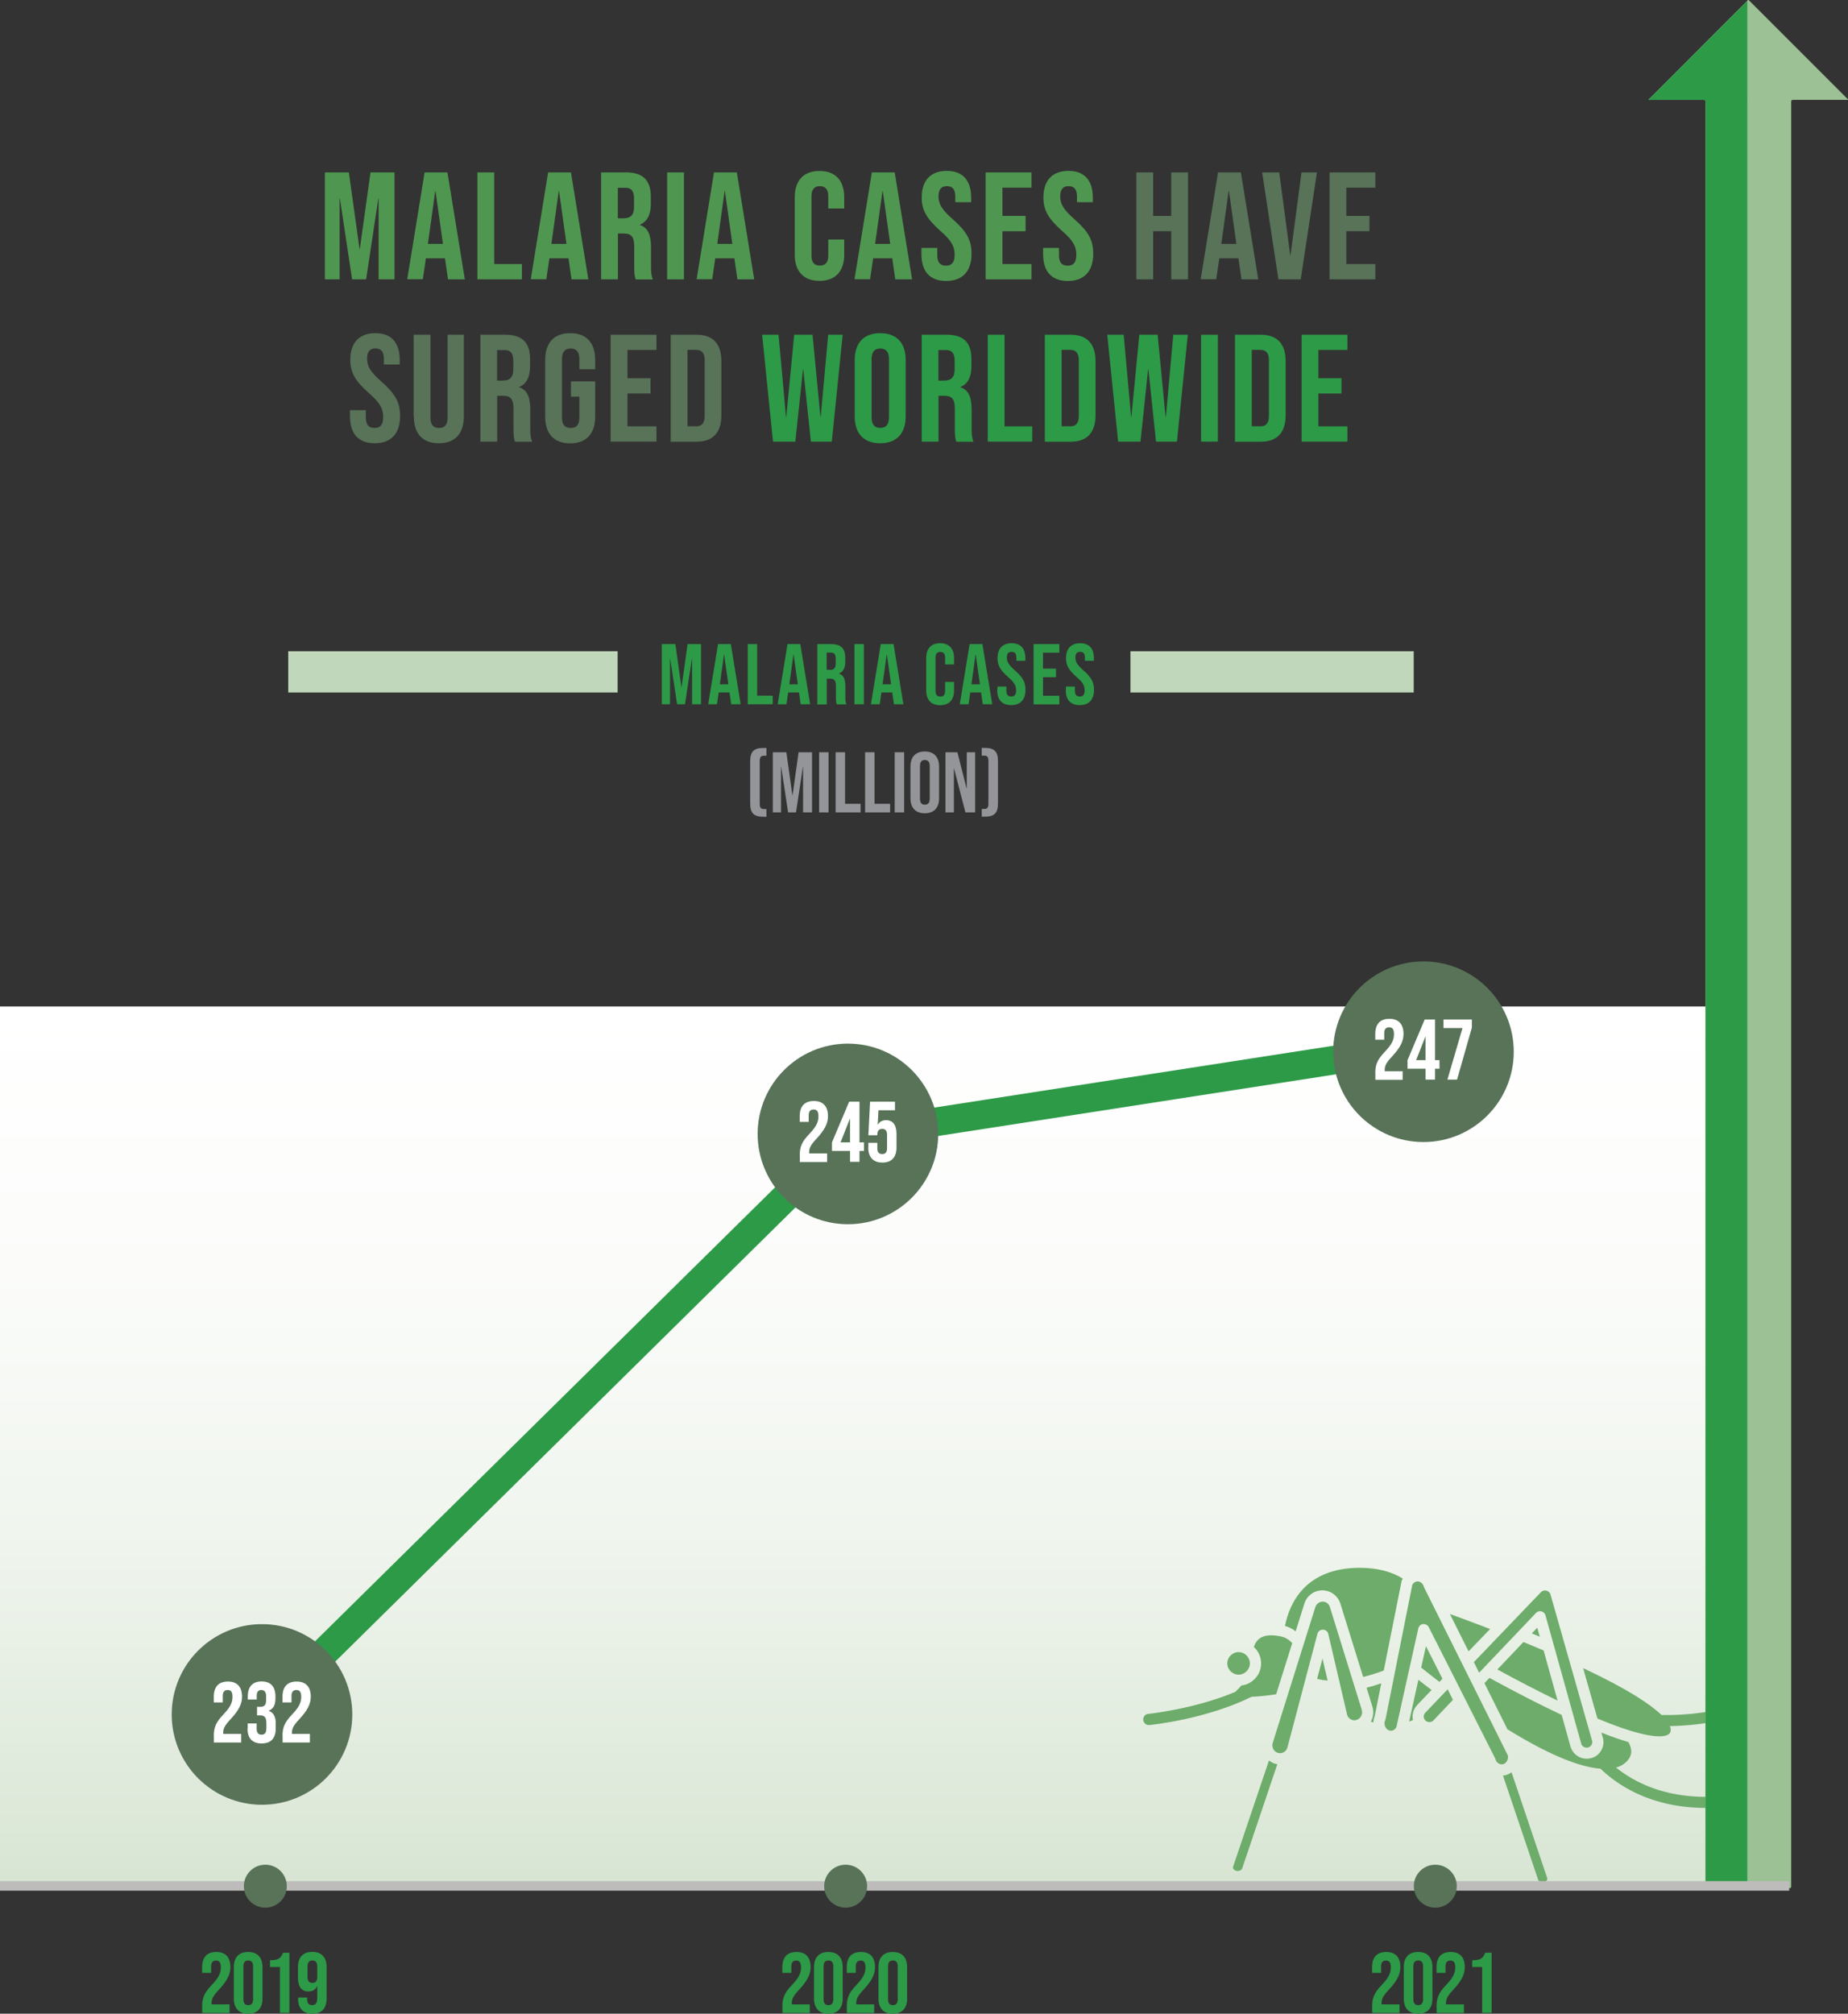 <?xml version="1.0" encoding="UTF-8"?>
<svg id="Layer_2" data-name="Layer 2" xmlns="http://www.w3.org/2000/svg" xmlns:xlink="http://www.w3.org/1999/xlink" viewBox="0 0 193.62 210.94">
  <rect x="0" y="0" width="193.62" height="210.94" fill="#333333" stroke="none"/>
  <defs>
    <style>
      .cls-1 {
        fill: #6dac6a;
      }

      .cls-2 {
        fill: #fff;
      }

      .cls-3 {
        fill: #939598;
      }

      .cls-4 {
        fill: #c1d7bb;
      }

      .cls-5, .cls-6 {
        fill: #587358;
      }

      .cls-7 {
        clip-path: url(#clippath-1);
      }

      .cls-8 {
        stroke: #2d9a47;
        stroke-width: 3px;
      }

      .cls-8, .cls-9, .cls-6 {
        stroke-miterlimit: 10;
      }

      .cls-8, .cls-9, .cls-10 {
        fill: none;
      }

      .cls-9 {
        stroke: #bdbcbb;
      }

      .cls-6 {
        stroke: #587358;
        stroke-width: 2.5px;
      }

      .cls-11 {
        fill: #9bc194;
      }

      .cls-12 {
        fill: url(#linear-gradient);
      }

      .cls-13 {
        fill: #4f9750;
      }

      .cls-14 {
        fill: #2d9a47;
      }
    </style>
    <linearGradient id="linear-gradient" x1="736.49" y1="105.43" x2="736.49" y2="197.32" gradientTransform="translate(826.41) rotate(-180) scale(1 -1)" gradientUnits="userSpaceOnUse">
      <stop offset="0" stop-color="#fff"/>
      <stop offset=".3" stop-color="#fbfcfa"/>
      <stop offset=".6" stop-color="#f0f5ee"/>
      <stop offset=".91" stop-color="#dee9da"/>
      <stop offset="1" stop-color="#d8e5d3"/>
    </linearGradient>
    <clipPath id="clippath-1">
      <rect class="cls-10" x="111.29" y="156.36" width="67.42" height="41.24" transform="translate(290.01 353.96) rotate(-180)"/>
    </clipPath>
  </defs>
  <g id="Layer_2-2" data-name="Layer 2">
    <rect class="cls-12" x="0" y="105.43" width="179.83" height="91.89"/>
    <g class="cls-7">
      <g>
        <path class="cls-1" d="M192.97,185.34c-5.2,2.69-9.98,4.04-14.26,4.04-1.44,0-2.83-.15-4.15-.46-3.36-.78-5.59-2.41-6.88-3.65-2.28-.17-5.57-1.55-9.68-4.09-.02,0-.03-.01-.05-.02l-2.42-4.85,.52-.55c2.78,1.52,5.32,2.82,7.57,3.88l.94,3.37c.24,.73,.91,1.22,1.68,1.22,.18,0,.36-.03,.54-.08,.45-.14,.82-.45,1.03-.87,.21-.42,.25-.89,.11-1.31l-.14-.48c1.05,.42,1.99,.75,2.84,1,.53,.99,.23,1.56-.12,1.95-.3,.34-.7,.58-1.18,.72,1.22,.98,3.02,2.05,5.51,2.63,4.98,1.16,10.91-.02,17.61-3.48,.29-.15,.64-.04,.79,.25,.15,.29,.04,.64-.25,.79Z"/>
        <path class="cls-1" d="M153.87,172.99l-1.96-3.92c1.14,.41,2.59,.95,4.21,1.57l-2.26,2.35Z"/>
        <path class="cls-1" d="M133.5,184.72c.11,.04,.22,.06,.33,.08l-3.68,10.91c-.07,.2-.37,.33-.63,.26-.13-.04-.24-.11-.3-.22-.04-.07-.05-.15-.02-.22l3.75-11.11c.17,.12,.35,.23,.55,.3Z"/>
        <path class="cls-1" d="M131.15,177.73c-4.74,2.35-10.48,2.95-10.73,2.97-.02,0-.04,0-.06,0-.3,0-.55-.23-.58-.53-.03-.32,.2-.61,.53-.64,.05,0,4.82-.5,9.11-2.3,.22-.21,.44-.43,.64-.67,1.16-.14,2.07-1.12,2.07-2.32,0-.68-.3-1.29-.76-1.72,.26-.78,.87-1.51,2.84-1.1,.45,.09,.85,.34,1.18,.7l-1.68,5.35s-.07,.01-.1,.02c-.94,.14-1.75,.22-2.46,.25Z"/>
        <circle class="cls-1" cx="129.77" cy="174.24" r="1.18"/>
        <path class="cls-1" d="M161.06,170.5l.27,.95c-.28-.12-.56-.24-.84-.35l.58-.6Z"/>
        <path class="cls-1" d="M154.42,174.11l7.04-7.34c.14-.14,.36-.2,.56-.15,.2,.05,.36,.2,.42,.37l4.36,15.33c.05,.14,.03,.3-.04,.43-.07,.14-.19,.24-.34,.29-.32,.1-.65-.08-.74-.35l-3.76-13.49c-.06-.2-.22-.36-.42-.41-.21-.05-.42,.01-.57,.17l-5.96,6.26-.54-1.09Z"/>
        <path class="cls-1" d="M165.86,174.73c4.78,2.25,7.11,3.84,8.22,4.92,5.09,.11,12.72-1.39,16.37-6.36,.19-.26,.56-.32,.82-.13s.32,.56,.13,.82c-3.7,5.03-11.1,6.75-16.44,6.83,.12,.3,.09,.5,.05,.62-.04,.1-.11,.23-.34,.32-.59,.25-2.32,.35-7.3-1.73l-1.51-5.31Z"/>
        <path class="cls-1" d="M159.62,172.01c.7,.28,1.4,.58,2.11,.88l1.46,5.25c-1.92-.93-4.03-2.02-6.31-3.26l2.73-2.87Z"/>
        <path class="cls-1" d="M143.18,176.79c.5-.13,1.02-.28,1.54-.46l-.68,3.41c-.09,.22-.14,.46-.15,.69-.09-.03-.17-.06-.26-.09,.25-.46,.33-1.02,.16-1.57l-.61-1.98Z"/>
        <path class="cls-1" d="M157.5,184.79c-.34,.11-.71-.13-.82-.51,0-.04-.02-.08-.04-.11l-4.34-8.58-2.61-5.15c-.1-.2-.31-.32-.52-.32-.02,0-.05,0-.07,0-.25,.03-.45,.21-.5,.46l-2.3,10.35c-.09,.16-.22,.28-.38,.33-.11,.04-.28,.06-.47-.04-.35-.19-.49-.67-.31-1.06,.02-.04,.03-.09,.04-.13l2.79-14.02c.13-.24,.38-.37,.62-.35,.27,.03,.5,.24,.59,.54,0,.04,.02,.07,.04,.11l8.76,17.57c.08,.4-.13,.81-.48,.92Z"/>
        <path class="cls-1" d="M151.68,176.97l.55,1.09-2.05,2.16c-.23,.23-.6,.23-.84,0-.11-.11-.17-.25-.17-.41s.06-.3,.18-.42l2.32-2.43Z"/>
        <path class="cls-1" d="M162.1,196.71c.03,.07,.02,.15-.02,.22-.05,.1-.16,.18-.3,.22-.27,.07-.57-.06-.63-.26l-3.68-10.9c.13-.01,.26-.03,.39-.07,.19-.06,.35-.16,.51-.27l3.73,11.07Z"/>
        <path class="cls-1" d="M150.81,176.18c-.65-.5-1.3-1.01-1.91-1.5l.5-2.24,1.73,3.41-.31,.33Z"/>
        <path class="cls-1" d="M138.56,173.73l.54,2.31c-.39-.03-.75-.09-1.1-.18l.56-2.13Z"/>
        <path class="cls-1" d="M142.67,179.11c.14,.44-.1,.91-.53,1.05-.2,.07-.41,.05-.6-.05-.19-.1-.34-.28-.39-.45l-1.98-8.5c-.06-.26-.29-.45-.56-.45-.29-.01-.51,.18-.58,.44l-3.15,11.92c-.13,.43-.58,.68-1.01,.54-.43-.14-.66-.61-.52-1.05l4.46-14.21c.11-.34,.42-.58,.77-.58,.35,0,.66,.23,.76,.58l3.34,10.77Z"/>
        <path class="cls-1" d="M148.52,178.57c-.33,.33-.52,.77-.52,1.24,0,.12,.01,.24,.04,.36-.13,.06-.27,.12-.4,.17l.97-4.38c.45,.36,.91,.71,1.38,1.07l-1.47,1.53Z"/>
        <path class="cls-1" d="M146.83,165.71l-1.85,9.28c-.74,.28-1.46,.5-2.16,.67l-2.38-7.66c-.26-.84-1.02-1.41-1.89-1.41-.87,0-1.63,.56-1.89,1.4l-.91,2.89c-.34-.26-.71-.45-1.12-.56,.48-2.4,2.15-6.09,7.84-6.09,1.79,0,3.3,.38,4.51,1.13-.04,.07-.08,.13-.12,.21-.02,.04-.03,.09-.04,.13Z"/>
      </g>
    </g>
    <g>
      <path class="cls-13" d="M34.04,18.06h2.51l1.12,8.02h.03l1.12-8.02h2.51v11.2h-1.66v-8.48h-.03l-1.28,8.48h-1.47l-1.28-8.48h-.03v8.48h-1.54v-11.2Z"/>
      <path class="cls-13" d="M44.49,18.06h2.39l1.82,11.2h-1.76l-.32-2.23v.03h-2l-.32,2.19h-1.63l1.82-11.2Zm1.92,7.49l-.78-5.54h-.03l-.77,5.54h1.58Z"/>
      <path class="cls-13" d="M50.02,18.06h1.76v9.6h2.9v1.6h-4.66v-11.2Z"/>
      <path class="cls-13" d="M57.43,18.06h2.39l1.82,11.2h-1.76l-.32-2.23v.03h-2l-.32,2.19h-1.63l1.82-11.2Zm1.92,7.49l-.78-5.54h-.03l-.77,5.54h1.58Z"/>
      <path class="cls-13" d="M62.97,18.06h2.61c1.82,0,2.61,.85,2.61,2.58v.69c0,1.15-.37,1.89-1.15,2.21v.03c.88,.27,1.17,1.1,1.17,2.37v1.97c0,.54,.02,.94,.19,1.36h-1.79c-.1-.29-.16-.46-.16-1.38v-2.05c0-1.04-.3-1.38-1.1-1.38h-.61v4.8h-1.76v-11.2Zm2.4,4.8c.66,0,1.06-.29,1.06-1.18v-.86c0-.8-.27-1.15-.9-1.15h-.8v3.2h.64Z"/>
      <path class="cls-13" d="M69.9,18.06h1.76v11.2h-1.76v-11.2Z"/>
      <path class="cls-13" d="M74.81,18.06h2.39l1.82,11.2h-1.76l-.32-2.23v.03h-2l-.32,2.19h-1.63l1.82-11.2Zm1.92,7.49l-.78-5.54h-.03l-.77,5.54h1.58Z"/>
      <path class="cls-13" d="M83.27,26.68v-6.02c0-1.73,.9-2.75,2.59-2.75s2.59,1.02,2.59,2.75v1.18h-1.67v-1.3c0-.74-.35-1.04-.88-1.04s-.88,.3-.88,1.04v6.26c0,.74,.35,1.02,.88,1.02s.88-.29,.88-1.02v-1.71h1.67v1.58c0,1.73-.9,2.75-2.59,2.75s-2.59-1.02-2.59-2.75Z"/>
      <path class="cls-13" d="M91.35,18.06h2.39l1.82,11.2h-1.76l-.32-2.23v.03h-2l-.32,2.19h-1.63l1.82-11.2Zm1.92,7.49l-.78-5.54h-.03l-.77,5.54h1.58Z"/>
      <path class="cls-13" d="M96.54,26.61v-.64h1.66v.77c0,.8,.35,1.09,.91,1.09s.91-.29,.91-1.12c0-.93-.35-1.52-1.5-2.53-1.47-1.3-1.95-2.21-1.95-3.49,0-1.76,.91-2.79,2.62-2.79s2.56,1.02,2.56,2.82v.46h-1.66v-.58c0-.8-.32-1.1-.88-1.1s-.88,.3-.88,1.07c0,.82,.37,1.41,1.52,2.42,1.47,1.3,1.94,2.19,1.94,3.59,0,1.82-.93,2.85-2.66,2.85s-2.59-1.02-2.59-2.82Z"/>
      <path class="cls-13" d="M103.27,18.06h4.8v1.6h-3.04v2.96h2.42v1.6h-2.42v3.44h3.04v1.6h-4.8v-11.2Z"/>
      <path class="cls-13" d="M109.29,26.61v-.64h1.66v.77c0,.8,.35,1.09,.91,1.09s.91-.29,.91-1.12c0-.93-.35-1.52-1.5-2.53-1.47-1.3-1.95-2.21-1.95-3.49,0-1.76,.91-2.79,2.62-2.79s2.56,1.02,2.56,2.82v.46h-1.66v-.58c0-.8-.32-1.1-.88-1.1s-.88,.3-.88,1.07c0,.82,.37,1.41,1.52,2.42,1.47,1.3,1.94,2.19,1.94,3.59,0,1.82-.93,2.85-2.66,2.85s-2.59-1.02-2.59-2.82Z"/>
      <path class="cls-5" d="M119.06,18.06h1.76v4.56h1.89v-4.56h1.76v11.2h-1.76v-5.04h-1.89v5.04h-1.76v-11.2Z"/>
      <path class="cls-5" d="M127.62,18.06h2.39l1.82,11.2h-1.76l-.32-2.23v.03h-2l-.32,2.19h-1.63l1.82-11.2Zm1.92,7.49l-.78-5.54h-.03l-.77,5.54h1.58Z"/>
      <path class="cls-5" d="M132.25,18.06h1.78l1.15,8.69h.03l1.15-8.69h1.62l-1.7,11.2h-2.34l-1.7-11.2Z"/>
      <path class="cls-5" d="M139.3,18.06h4.8v1.6h-3.04v2.96h2.42v1.6h-2.42v3.44h3.04v1.6h-4.8v-11.2Z"/>
      <path class="cls-5" d="M36.67,43.61v-.64h1.66v.77c0,.8,.35,1.09,.91,1.09s.91-.29,.91-1.12c0-.93-.35-1.52-1.5-2.53-1.47-1.3-1.95-2.21-1.95-3.49,0-1.76,.91-2.79,2.62-2.79s2.56,1.02,2.56,2.82v.46h-1.66v-.58c0-.8-.32-1.1-.88-1.1s-.88,.3-.88,1.07c0,.82,.37,1.41,1.52,2.42,1.47,1.3,1.94,2.19,1.94,3.59,0,1.82-.93,2.85-2.66,2.85s-2.59-1.02-2.59-2.82Z"/>
      <path class="cls-5" d="M43.34,43.61v-8.55h1.76v8.68c0,.8,.34,1.09,.9,1.09s.9-.29,.9-1.09v-8.68h1.7v8.55c0,1.79-.9,2.82-2.62,2.82s-2.62-1.02-2.62-2.82Z"/>
      <path class="cls-5" d="M50.32,35.06h2.61c1.82,0,2.61,.85,2.61,2.58v.69c0,1.15-.37,1.89-1.15,2.21v.03c.88,.27,1.17,1.1,1.17,2.37v1.97c0,.54,.02,.94,.19,1.36h-1.79c-.1-.29-.16-.46-.16-1.38v-2.05c0-1.04-.3-1.38-1.1-1.38h-.61v4.8h-1.76v-11.2Zm2.4,4.8c.66,0,1.06-.29,1.06-1.18v-.86c0-.8-.27-1.15-.9-1.15h-.8v3.2h.64Z"/>
      <path class="cls-5" d="M57.12,43.61v-5.89c0-1.79,.9-2.82,2.62-2.82s2.62,1.02,2.62,2.82v.96h-1.66v-1.07c0-.8-.35-1.1-.91-1.1s-.91,.3-.91,1.1v6.13c0,.8,.35,1.09,.91,1.09s.91-.29,.91-1.09v-2.19h-.88v-1.6h2.54v3.67c0,1.79-.9,2.82-2.62,2.82s-2.62-1.02-2.62-2.82Z"/>
      <path class="cls-5" d="M63.98,35.06h4.8v1.6h-3.04v2.96h2.42v1.6h-2.42v3.44h3.04v1.6h-4.8v-11.2Z"/>
      <path class="cls-5" d="M70.27,35.06h2.69c1.76,0,2.62,.98,2.62,2.77v5.67c0,1.79-.86,2.77-2.62,2.77h-2.69v-11.2Zm2.66,9.6c.56,0,.9-.29,.9-1.09v-5.83c0-.8-.34-1.09-.9-1.09h-.9v8h.9Z"/>
      <path class="cls-14" d="M79.87,35.06h1.7l.78,8.61h.03l.83-8.61h1.92l.83,8.61h.03l.78-8.61h1.52l-1.14,11.2h-2.19l-.8-7.56h-.03l-.8,7.56h-2.34l-1.14-11.2Z"/>
      <path class="cls-14" d="M89.55,43.61v-5.89c0-1.79,.94-2.82,2.67-2.82s2.67,1.02,2.67,2.82v5.89c0,1.79-.94,2.82-2.67,2.82s-2.67-1.02-2.67-2.82Zm3.59,.11v-6.11c0-.8-.35-1.1-.91-1.1s-.91,.3-.91,1.1v6.11c0,.8,.35,1.1,.91,1.1s.91-.3,.91-1.1Z"/>
      <path class="cls-14" d="M96.56,35.06h2.61c1.82,0,2.61,.85,2.61,2.58v.69c0,1.15-.37,1.89-1.15,2.21v.03c.88,.27,1.17,1.1,1.17,2.37v1.97c0,.54,.02,.94,.19,1.36h-1.79c-.1-.29-.16-.46-.16-1.38v-2.05c0-1.04-.3-1.38-1.1-1.38h-.61v4.8h-1.76v-11.2Zm2.4,4.8c.66,0,1.06-.29,1.06-1.18v-.86c0-.8-.27-1.15-.9-1.15h-.8v3.2h.64Z"/>
      <path class="cls-14" d="M103.49,35.06h1.76v9.6h2.9v1.6h-4.66v-11.2Z"/>
      <path class="cls-14" d="M109.47,35.06h2.69c1.76,0,2.62,.98,2.62,2.77v5.67c0,1.79-.86,2.77-2.62,2.77h-2.69v-11.2Zm2.66,9.6c.56,0,.9-.29,.9-1.09v-5.83c0-.8-.34-1.09-.9-1.09h-.9v8h.9Z"/>
      <path class="cls-14" d="M116.03,35.06h1.7l.78,8.61h.03l.83-8.61h1.92l.83,8.61h.03l.78-8.61h1.52l-1.14,11.2h-2.19l-.8-7.56h-.03l-.8,7.56h-2.34l-1.14-11.2Z"/>
      <path class="cls-14" d="M125.84,35.06h1.76v11.2h-1.76v-11.2Z"/>
      <path class="cls-14" d="M129.39,35.06h2.69c1.76,0,2.62,.98,2.62,2.77v5.67c0,1.79-.86,2.77-2.62,2.77h-2.69v-11.2Zm2.66,9.6c.56,0,.9-.29,.9-1.09v-5.83c0-.8-.34-1.09-.9-1.09h-.9v8h.9Z"/>
      <path class="cls-14" d="M136.37,35.06h4.8v1.6h-3.04v2.96h2.42v1.6h-2.42v3.44h3.04v1.6h-4.8v-11.2Z"/>
    </g>
    <g>
      <path class="cls-11" d="M183.12,0c-.01,.09-.09,.12-.14,.17-3.36,3.36-6.72,6.72-10.08,10.09-.06,.06-.12,.1-.19,.17,.09,.05,.17,.03,.24,.03,1.84,0,3.69,0,5.53,0,.17,0,.21,.04,.21,.21,0,4.34,0,182.55,0,186.89,0,.19,.04,.23,.23,.23,2.84,0,5.68,0,8.52,0,.18,0,.23-.04,.23-.23,0-4.33,0-182.54,0-186.87,0-.18,.03-.23,.23-.23,1.84,0,3.67,0,5.51,0h.21s.02-.03,.03-.04c-.06-.05-.12-.09-.17-.15-3.37-3.37-6.73-6.73-10.1-10.1-.05-.05-.13-.09-.14-.17h-.09Z"/>
      <path class="cls-14" d="M172.95,10.46c1.84,0,3.67,0,5.51,0,.19,0,.23,.05,.23,.23,0,4.33,0,182.54,0,186.87,0,.19,.05,.23,.23,.23,1.38,0,2.76,0,4.15,0V.11s-.05,.04-.07,.06c-3.37,3.37-6.73,6.74-10.1,10.1-.05,.05-.11,.1-.17,.15,.01,.01,.02,.03,.03,.04h.21Z"/>
    </g>
    <line class="cls-9" x1="187.46" y1="197.55" x2="0" y2="197.55"/>
    <polyline class="cls-8" points="150.28 109.42 88.85 118.94 27.42 179.55"/>
    <g>
      <g>
        <path class="cls-14" d="M143.76,210.17c0-.9,.25-1.45,.99-2.22,.76-.8,.97-1.28,.97-1.86s-.2-.72-.51-.72-.51,.17-.51,.62v.67h-.94v-.61c0-1.01,.5-1.58,1.48-1.58s1.48,.58,1.48,1.58c0,.75-.31,1.41-1.22,2.39-.59,.63-.75,.95-.75,1.39v.13h1.88v.9h-2.86v-.68Z"/>
        <path class="cls-14" d="M147.08,209.36v-3.31c0-1.01,.53-1.58,1.5-1.58s1.5,.58,1.5,1.58v3.31c0,1.01-.53,1.58-1.5,1.58s-1.5-.58-1.5-1.58Zm2.02,.06v-3.44c0-.45-.2-.62-.51-.62s-.51,.17-.51,.62v3.44c0,.45,.2,.62,.51,.62s.51-.17,.51-.62Z"/>
        <path class="cls-14" d="M150.51,210.17c0-.9,.25-1.45,.99-2.22,.76-.8,.97-1.28,.97-1.86s-.2-.72-.51-.72-.51,.17-.51,.62v.67h-.94v-.61c0-1.01,.5-1.58,1.48-1.58s1.48,.58,1.48,1.58c0,.75-.31,1.41-1.22,2.39-.59,.63-.75,.95-.75,1.39v.13h1.88v.9h-2.86v-.68Z"/>
        <path class="cls-14" d="M155.29,206.04h-1.04v-.7c.84,0,1.13-.18,1.36-.79h.67v6.3h-.99v-4.81Z"/>
      </g>
      <circle class="cls-5" cx="150.38" cy="197.58" r="2.25"/>
    </g>
    <g>
      <g>
        <path class="cls-14" d="M81.97,210.17c0-.9,.25-1.45,.99-2.22,.76-.8,.97-1.28,.97-1.86s-.2-.72-.51-.72-.51,.17-.51,.62v.67h-.94v-.61c0-1.01,.5-1.58,1.48-1.58s1.48,.58,1.48,1.58c0,.75-.31,1.41-1.22,2.39-.59,.63-.75,.95-.75,1.39v.13h1.88v.9h-2.86v-.68Z"/>
        <path class="cls-14" d="M85.29,209.36v-3.31c0-1.01,.53-1.58,1.5-1.58s1.5,.58,1.5,1.58v3.31c0,1.01-.53,1.58-1.5,1.58s-1.5-.58-1.5-1.58Zm2.02,.06v-3.44c0-.45-.2-.62-.51-.62s-.51,.17-.51,.62v3.44c0,.45,.2,.62,.51,.62s.51-.17,.51-.62Z"/>
        <path class="cls-14" d="M88.72,210.17c0-.9,.25-1.45,.99-2.22,.76-.8,.97-1.28,.97-1.86s-.2-.72-.51-.72-.51,.17-.51,.62v.67h-.94v-.61c0-1.01,.5-1.58,1.48-1.58s1.48,.58,1.48,1.58c0,.75-.31,1.41-1.22,2.39-.59,.63-.75,.95-.75,1.39v.13h1.88v.9h-2.86v-.68Z"/>
        <path class="cls-14" d="M92.04,209.36v-3.31c0-1.01,.53-1.58,1.5-1.58s1.5,.58,1.5,1.58v3.31c0,1.01-.53,1.58-1.5,1.58s-1.5-.58-1.5-1.58Zm2.02,.06v-3.44c0-.45-.2-.62-.51-.62s-.51,.17-.51,.62v3.44c0,.45,.2,.62,.51,.62s.51-.17,.51-.62Z"/>
      </g>
      <circle class="cls-5" cx="88.6" cy="197.58" r="2.25"/>
    </g>
    <g>
      <g>
        <path class="cls-14" d="M21.18,210.17c0-.9,.25-1.45,.99-2.22,.76-.8,.97-1.28,.97-1.86s-.2-.72-.51-.72-.51,.17-.51,.62v.67h-.94v-.61c0-1.01,.5-1.58,1.48-1.58s1.48,.58,1.48,1.58c0,.75-.31,1.41-1.22,2.39-.59,.63-.75,.95-.75,1.39v.13h1.88v.9h-2.86v-.68Z"/>
        <path class="cls-14" d="M24.5,209.36v-3.31c0-1.01,.53-1.58,1.5-1.58s1.5,.58,1.5,1.58v3.31c0,1.01-.53,1.58-1.5,1.58s-1.5-.58-1.5-1.58Zm2.02,.06v-3.44c0-.45-.2-.62-.51-.62s-.51,.17-.51,.62v3.44c0,.45,.2,.62,.51,.62s.51-.17,.51-.62Z"/>
        <path class="cls-14" d="M29.33,206.04h-1.04v-.7c.84,0,1.13-.18,1.36-.79h.67v6.3h-.99v-4.81Z"/>
        <path class="cls-14" d="M31.24,209.36v-.12h.94v.18c0,.45,.2,.62,.51,.62,.35,0,.55-.17,.55-.77v-1.21h-.02c-.17,.36-.46,.55-.9,.55-.73,0-1.1-.51-1.1-1.44v-1.13c0-1.01,.53-1.58,1.5-1.58s1.5,.58,1.5,1.58v3.26c0,1.06-.49,1.64-1.51,1.64-.97,0-1.48-.58-1.48-1.58Zm2-2.27v-1.12c0-.41-.17-.61-.51-.61s-.51,.2-.51,.61v1.12c0,.42,.17,.62,.51,.62s.51-.2,.51-.62Z"/>
      </g>
      <circle class="cls-5" cx="27.8" cy="197.58" r="2.25"/>
    </g>
    <circle class="cls-6" cx="149.14" cy="110.17" r="8.21"/>
    <g>
      <path class="cls-2" d="M144.09,112.41c0-.9,.25-1.45,.99-2.22,.76-.8,.97-1.28,.97-1.86s-.2-.72-.51-.72-.51,.17-.51,.62v.68h-.94v-.61c0-1.01,.5-1.58,1.48-1.58s1.48,.58,1.48,1.58c0,.75-.31,1.41-1.22,2.39-.59,.63-.75,.95-.75,1.39v.13h1.88v.9h-2.86v-.68Z"/>
      <path class="cls-2" d="M149.36,111.95h-1.89v-.9l1.8-4.26h1.08v4.26h.47v.9h-.47v1.14h-.99v-1.14Zm0-.9v-2.46h-.02l-.97,2.46h.99Z"/>
      <path class="cls-2" d="M153.24,107.69h-2v-.9h2.97v.86l-1.55,5.44h-1.01l1.58-5.4Z"/>
    </g>
    <g>
      <circle class="cls-6" cx="88.84" cy="118.78" r="8.21"/>
      <g>
        <path class="cls-2" d="M83.79,121.02c0-.9,.25-1.45,.99-2.22,.76-.8,.97-1.28,.97-1.86s-.2-.72-.51-.72-.51,.17-.51,.62v.68h-.94v-.61c0-1.01,.5-1.58,1.48-1.58s1.48,.58,1.48,1.58c0,.75-.31,1.41-1.22,2.39-.59,.63-.75,.95-.75,1.39v.13h1.88v.9h-2.86v-.68Z"/>
        <path class="cls-2" d="M89.06,120.56h-1.89v-.9l1.8-4.26h1.08v4.26h.47v.9h-.47v1.14h-.99v-1.14Zm0-.9v-2.46h-.02l-.97,2.46h.99Z"/>
        <path class="cls-2" d="M90.98,120.21v-.5h.94v.57c0,.45,.2,.61,.51,.61s.51-.16,.51-.61v-1.41c0-.45-.2-.62-.51-.62s-.51,.17-.51,.62v.05h-.94l.18-3.52h2.61v.9h-1.73l-.08,1.5h.02c.18-.3,.46-.46,.85-.46,.73,0,1.1,.51,1.1,1.44v1.42c0,1.01-.5,1.58-1.48,1.58s-1.48-.58-1.48-1.58Z"/>
      </g>
    </g>
    <circle class="cls-6" cx="27.45" cy="179.59" r="8.21"/>
    <g>
      <path class="cls-2" d="M22.4,181.83c0-.9,.25-1.45,.99-2.22,.76-.8,.97-1.28,.97-1.86s-.2-.72-.51-.72-.51,.17-.51,.62v.68h-.94v-.61c0-1.01,.5-1.58,1.48-1.58s1.48,.58,1.48,1.58c0,.75-.31,1.41-1.22,2.39-.59,.63-.75,.95-.75,1.39v.13h1.88v.9h-2.86v-.68Z"/>
      <path class="cls-2" d="M25.95,181.04v-.51h.94v.56c0,.45,.2,.62,.51,.62s.51-.15,.51-.71v-.51c0-.58-.2-.8-.65-.8h-.33v-.9h.36c.37,0,.59-.16,.59-.67v-.46c0-.45-.21-.63-.5-.63s-.48,.17-.48,.59v.41h-.94v-.33c0-1.01,.5-1.57,1.45-1.57s1.45,.55,1.45,1.56v.23c0,.68-.22,1.09-.7,1.27v.02c.53,.2,.73,.66,.73,1.3v.56c0,1.01-.5,1.56-1.48,1.56s-1.48-.56-1.48-1.57Z"/>
      <path class="cls-2" d="M29.6,181.83c0-.9,.25-1.45,.99-2.22,.76-.8,.97-1.28,.97-1.86s-.2-.72-.51-.72-.51,.17-.51,.62v.68h-.94v-.61c0-1.01,.5-1.58,1.48-1.58s1.48,.58,1.48,1.58c0,.75-.31,1.41-1.22,2.39-.59,.63-.75,.95-.75,1.39v.13h1.88v.9h-2.86v-.68Z"/>
    </g>
    <g>
      <g>
        <path class="cls-3" d="M78.6,84.18v-4.45c0-1.01,.4-1.38,1.39-1.38h.31v.81h-.24c-.31,0-.46,.12-.46,.57v4.45c0,.45,.14,.57,.46,.57h.24v.81h-.31c-.99,0-1.39-.37-1.39-1.38Z"/>
        <path class="cls-3" d="M80.98,78.8h1.41l.63,4.51h.02l.63-4.51h1.41v6.3h-.94v-4.77h-.02l-.72,4.77h-.83l-.72-4.77h-.02v4.77h-.86v-6.3Z"/>
        <path class="cls-3" d="M85.82,78.8h.99v6.3h-.99v-6.3Z"/>
        <path class="cls-3" d="M87.55,78.8h.99v5.4h1.63v.9h-2.62v-6.3Z"/>
        <path class="cls-3" d="M90.64,78.8h.99v5.4h1.63v.9h-2.62v-6.3Z"/>
        <path class="cls-3" d="M93.74,78.8h.99v6.3h-.99v-6.3Z"/>
        <path class="cls-3" d="M95.39,83.61v-3.31c0-1.01,.53-1.58,1.5-1.58s1.5,.58,1.5,1.58v3.31c0,1.01-.53,1.58-1.5,1.58s-1.5-.58-1.5-1.58Zm2.02,.06v-3.44c0-.45-.2-.62-.51-.62s-.51,.17-.51,.62v3.44c0,.45,.2,.62,.51,.62s.51-.17,.51-.62Z"/>
        <path class="cls-3" d="M99.07,78.8h1.24l.96,3.77h.02v-3.77h.88v6.3h-1.02l-1.19-4.6h-.02v4.6h-.88v-6.3Z"/>
        <path class="cls-3" d="M102.86,84.74h.24c.32,0,.46-.12,.46-.57v-4.45c0-.45-.14-.57-.46-.57h-.24v-.81h.31c.99,0,1.39,.37,1.39,1.38v4.45c0,1.01-.4,1.38-1.39,1.38h-.31v-.81Z"/>
      </g>
      <g>
        <g>
          <path class="cls-14" d="M69.35,67.47h1.41l.63,4.51h.02l.63-4.51h1.41v6.3h-.94v-4.77h-.02l-.72,4.77h-.83l-.72-4.77h-.02v4.77h-.86v-6.3Z"/>
          <path class="cls-14" d="M75.23,67.47h1.34l1.03,6.3h-.99l-.18-1.25v.02h-1.13l-.18,1.23h-.92l1.03-6.3Zm1.08,4.21l-.44-3.11h-.02l-.43,3.11h.89Z"/>
          <path class="cls-14" d="M78.34,67.47h.99v5.4h1.63v.9h-2.62v-6.3Z"/>
          <path class="cls-14" d="M82.51,67.47h1.34l1.03,6.3h-.99l-.18-1.25v.02h-1.13l-.18,1.23h-.92l1.03-6.3Zm1.08,4.21l-.44-3.11h-.02l-.43,3.11h.89Z"/>
          <path class="cls-14" d="M85.62,67.47h1.47c1.03,0,1.47,.48,1.47,1.45v.39c0,.65-.21,1.06-.65,1.24v.02c.5,.15,.66,.62,.66,1.33v1.11c0,.31,0,.53,.11,.77h-1.01c-.05-.16-.09-.26-.09-.77v-1.15c0-.58-.17-.77-.62-.77h-.34v2.7h-.99v-6.3Zm1.35,2.7c.37,0,.59-.16,.59-.67v-.49c0-.45-.15-.65-.5-.65h-.45v1.8h.36Z"/>
          <path class="cls-14" d="M89.52,67.47h.99v6.3h-.99v-6.3Z"/>
          <path class="cls-14" d="M92.28,67.47h1.34l1.03,6.3h-.99l-.18-1.25v.02h-1.13l-.18,1.23h-.92l1.03-6.3Zm1.08,4.21l-.44-3.11h-.02l-.43,3.11h.89Z"/>
          <path class="cls-14" d="M97.04,72.32v-3.39c0-.97,.5-1.55,1.46-1.55s1.46,.58,1.46,1.55v.67h-.94v-.73c0-.41-.2-.58-.5-.58s-.5,.17-.5,.58v3.52c0,.41,.2,.58,.5,.58s.5-.16,.5-.58v-.96h.94v.89c0,.97-.5,1.55-1.46,1.55s-1.46-.58-1.46-1.55Z"/>
          <path class="cls-14" d="M101.59,67.47h1.34l1.03,6.3h-.99l-.18-1.25v.02h-1.13l-.18,1.23h-.92l1.03-6.3Zm1.08,4.21l-.44-3.11h-.02l-.43,3.11h.89Z"/>
          <path class="cls-14" d="M104.5,72.28v-.36h.94v.43c0,.45,.2,.61,.51,.61s.51-.16,.51-.63c0-.52-.2-.86-.85-1.42-.83-.73-1.1-1.24-1.1-1.96,0-.99,.51-1.57,1.48-1.57s1.44,.58,1.44,1.58v.26h-.94v-.32c0-.45-.18-.62-.5-.62s-.5,.17-.5,.6c0,.46,.21,.79,.86,1.36,.83,.73,1.09,1.23,1.09,2.02,0,1.03-.52,1.6-1.5,1.6s-1.46-.58-1.46-1.58Z"/>
          <path class="cls-14" d="M108.29,67.47h2.7v.9h-1.71v1.67h1.36v.9h-1.36v1.94h1.71v.9h-2.7v-6.3Z"/>
          <path class="cls-14" d="M111.68,72.28v-.36h.94v.43c0,.45,.2,.61,.51,.61s.51-.16,.51-.63c0-.52-.2-.86-.85-1.42-.83-.73-1.1-1.24-1.1-1.96,0-.99,.51-1.57,1.48-1.57s1.44,.58,1.44,1.58v.26h-.94v-.32c0-.45-.18-.62-.5-.62s-.5,.17-.5,.6c0,.46,.21,.79,.86,1.36,.83,.73,1.09,1.23,1.09,2.02,0,1.03-.52,1.6-1.5,1.6s-1.46-.58-1.46-1.58Z"/>
        </g>
        <rect class="cls-4" x="30.2" y="68.22" width="34.51" height="4.32"/>
        <rect class="cls-4" x="118.44" y="68.22" width="29.68" height="4.32"/>
      </g>
    </g>
  </g>
</svg>